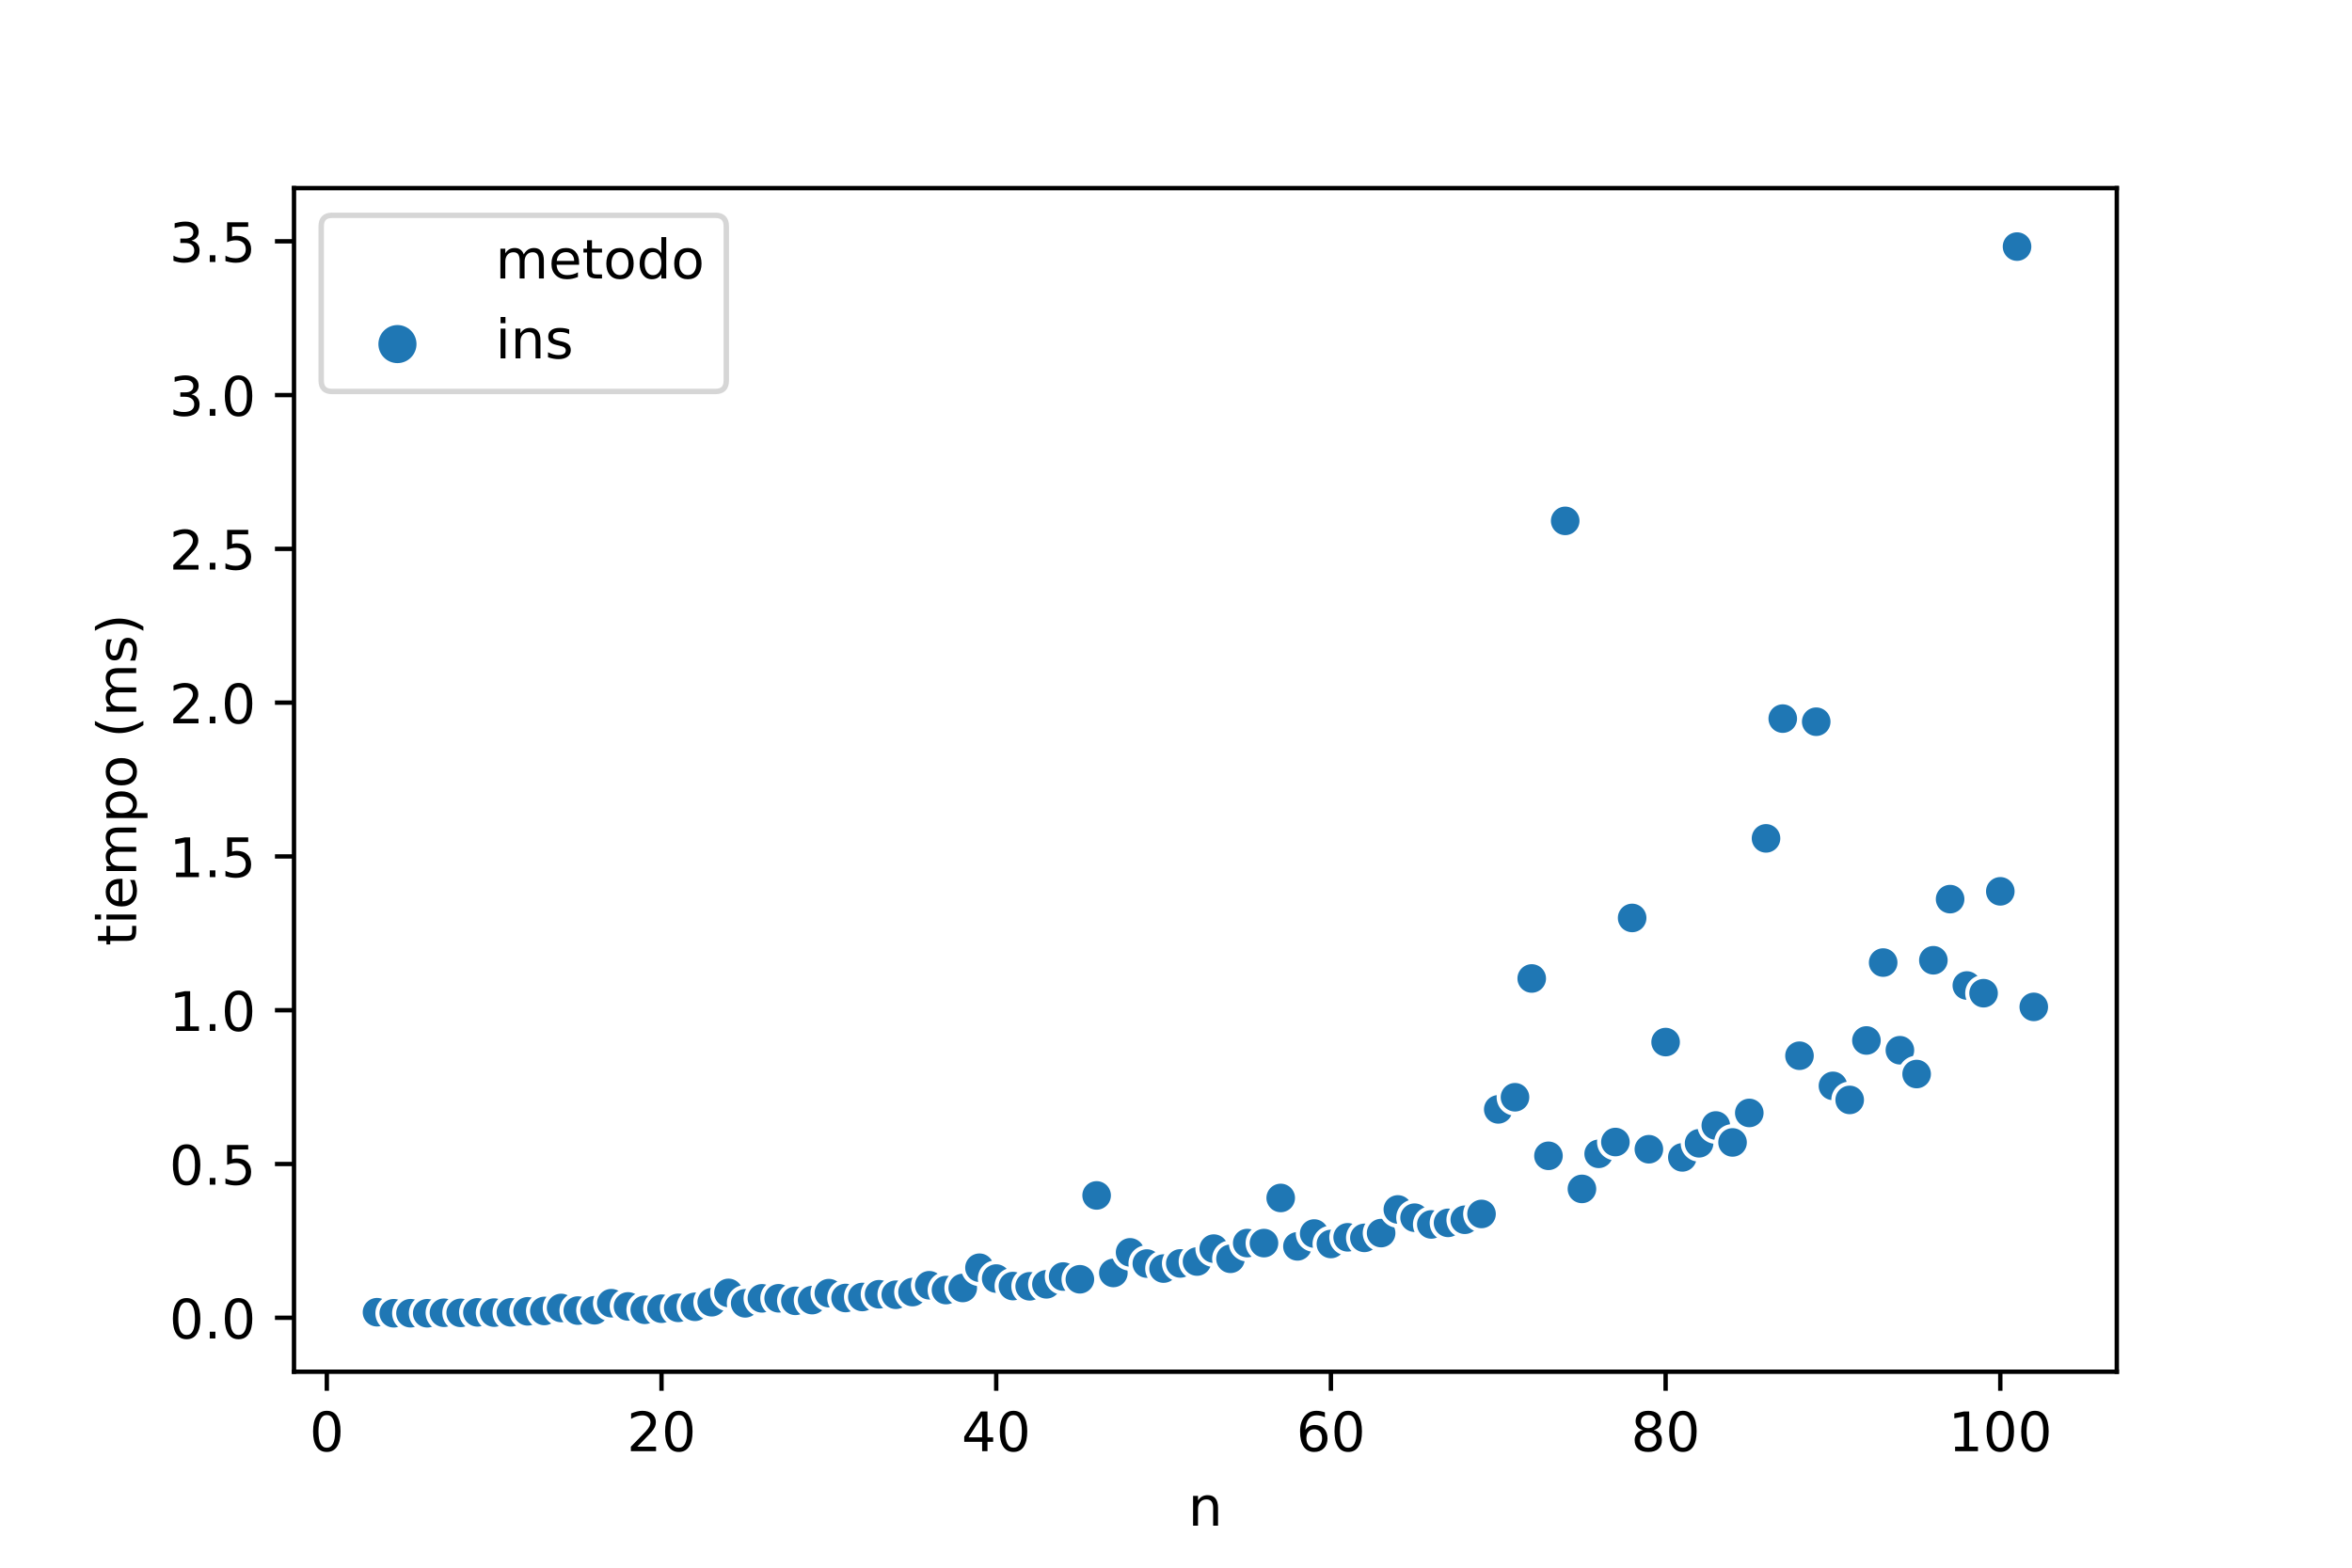 <?xml version="1.0" encoding="utf-8" standalone="no"?>
<!DOCTYPE svg PUBLIC "-//W3C//DTD SVG 1.1//EN"
  "http://www.w3.org/Graphics/SVG/1.1/DTD/svg11.dtd">
<!-- Created with matplotlib (https://matplotlib.org/) -->
<svg height="288pt" version="1.1" viewBox="0 0 432 288" width="432pt" xmlns="http://www.w3.org/2000/svg" xmlns:xlink="http://www.w3.org/1999/xlink">
 <defs>
  <style type="text/css">
*{stroke-linecap:butt;stroke-linejoin:round;white-space:pre;}
  </style>
 </defs>
 <g id="figure_1">
  <g id="patch_1">
   <path d="M 0 288 
L 432 288 
L 432 0 
L 0 0 
z
" style="fill:#ffffff;"/>
  </g>
  <g id="axes_1">
   <g id="patch_2">
    <path d="M 54 252 
L 388.8 252 
L 388.8 34.56 
L 54 34.56 
z
" style="fill:#ffffff;"/>
   </g>
   <g id="PathCollection_1">
    <defs>
     <path d="M 0 3 
C 0.796 3 1.559 2.684 2.121 2.121 
C 2.684 1.559 3 0.796 3 0 
C 3 -0.796 2.684 -1.559 2.121 -2.121 
C 1.559 -2.684 0.796 -3 0 -3 
C -0.796 -3 -1.559 -2.684 -2.121 -2.121 
C -2.684 -1.559 -3 -0.796 -3 0 
C -3 0.796 -2.684 1.559 -2.121 2.121 
C -1.559 2.684 -0.796 3 0 3 
z
" id="C0_0_f957058171"/>
    </defs>
    <g clip-path="url(#p2d7d2f2a97)">
     <use style="fill:#1f77b4;stroke:#ffffff;stroke-width:0.75;" x="69.248" xlink:href="#C0_0_f957058171" y="241.067"/>
    </g>
    <g clip-path="url(#p2d7d2f2a97)">
     <use style="fill:#1f77b4;stroke:#ffffff;stroke-width:0.75;" x="72.322" xlink:href="#C0_0_f957058171" y="241.259"/>
    </g>
    <g clip-path="url(#p2d7d2f2a97)">
     <use style="fill:#1f77b4;stroke:#ffffff;stroke-width:0.75;" x="75.396" xlink:href="#C0_0_f957058171" y="241.253"/>
    </g>
    <g clip-path="url(#p2d7d2f2a97)">
     <use style="fill:#1f77b4;stroke:#ffffff;stroke-width:0.75;" x="78.47" xlink:href="#C0_0_f957058171" y="241.259"/>
    </g>
    <g clip-path="url(#p2d7d2f2a97)">
     <use style="fill:#1f77b4;stroke:#ffffff;stroke-width:0.75;" x="81.544" xlink:href="#C0_0_f957058171" y="241.168"/>
    </g>
    <g clip-path="url(#p2d7d2f2a97)">
     <use style="fill:#1f77b4;stroke:#ffffff;stroke-width:0.75;" x="84.617" xlink:href="#C0_0_f957058171" y="241.185"/>
    </g>
    <g clip-path="url(#p2d7d2f2a97)">
     <use style="fill:#1f77b4;stroke:#ffffff;stroke-width:0.75;" x="87.691" xlink:href="#C0_0_f957058171" y="241.095"/>
    </g>
    <g clip-path="url(#p2d7d2f2a97)">
     <use style="fill:#1f77b4;stroke:#ffffff;stroke-width:0.75;" x="90.765" xlink:href="#C0_0_f957058171" y="241.14"/>
    </g>
    <g clip-path="url(#p2d7d2f2a97)">
     <use style="fill:#1f77b4;stroke:#ffffff;stroke-width:0.75;" x="93.839" xlink:href="#C0_0_f957058171" y="241.089"/>
    </g>
    <g clip-path="url(#p2d7d2f2a97)">
     <use style="fill:#1f77b4;stroke:#ffffff;stroke-width:0.75;" x="96.912" xlink:href="#C0_0_f957058171" y="240.903"/>
    </g>
    <g clip-path="url(#p2d7d2f2a97)">
     <use style="fill:#1f77b4;stroke:#ffffff;stroke-width:0.75;" x="99.986" xlink:href="#C0_0_f957058171" y="240.835"/>
    </g>
    <g clip-path="url(#p2d7d2f2a97)">
     <use style="fill:#1f77b4;stroke:#ffffff;stroke-width:0.75;" x="103.06" xlink:href="#C0_0_f957058171" y="240.287"/>
    </g>
    <g clip-path="url(#p2d7d2f2a97)">
     <use style="fill:#1f77b4;stroke:#ffffff;stroke-width:0.75;" x="106.134" xlink:href="#C0_0_f957058171" y="240.767"/>
    </g>
    <g clip-path="url(#p2d7d2f2a97)">
     <use style="fill:#1f77b4;stroke:#ffffff;stroke-width:0.75;" x="109.207" xlink:href="#C0_0_f957058171" y="240.705"/>
    </g>
    <g clip-path="url(#p2d7d2f2a97)">
     <use style="fill:#1f77b4;stroke:#ffffff;stroke-width:0.75;" x="112.281" xlink:href="#C0_0_f957058171" y="239.411"/>
    </g>
    <g clip-path="url(#p2d7d2f2a97)">
     <use style="fill:#1f77b4;stroke:#ffffff;stroke-width:0.75;" x="115.355" xlink:href="#C0_0_f957058171" y="240.004"/>
    </g>
    <g clip-path="url(#p2d7d2f2a97)">
     <use style="fill:#1f77b4;stroke:#ffffff;stroke-width:0.75;" x="118.429" xlink:href="#C0_0_f957058171" y="240.62"/>
    </g>
    <g clip-path="url(#p2d7d2f2a97)">
     <use style="fill:#1f77b4;stroke:#ffffff;stroke-width:0.75;" x="121.503" xlink:href="#C0_0_f957058171" y="240.423"/>
    </g>
    <g clip-path="url(#p2d7d2f2a97)">
     <use style="fill:#1f77b4;stroke:#ffffff;stroke-width:0.75;" x="124.576" xlink:href="#C0_0_f957058171" y="240.264"/>
    </g>
    <g clip-path="url(#p2d7d2f2a97)">
     <use style="fill:#1f77b4;stroke:#ffffff;stroke-width:0.75;" x="127.65" xlink:href="#C0_0_f957058171" y="240.072"/>
    </g>
    <g clip-path="url(#p2d7d2f2a97)">
     <use style="fill:#1f77b4;stroke:#ffffff;stroke-width:0.75;" x="130.724" xlink:href="#C0_0_f957058171" y="239.23"/>
    </g>
    <g clip-path="url(#p2d7d2f2a97)">
     <use style="fill:#1f77b4;stroke:#ffffff;stroke-width:0.75;" x="133.798" xlink:href="#C0_0_f957058171" y="237.518"/>
    </g>
    <g clip-path="url(#p2d7d2f2a97)">
     <use style="fill:#1f77b4;stroke:#ffffff;stroke-width:0.75;" x="136.871" xlink:href="#C0_0_f957058171" y="239.434"/>
    </g>
    <g clip-path="url(#p2d7d2f2a97)">
     <use style="fill:#1f77b4;stroke:#ffffff;stroke-width:0.75;" x="139.945" xlink:href="#C0_0_f957058171" y="238.518"/>
    </g>
    <g clip-path="url(#p2d7d2f2a97)">
     <use style="fill:#1f77b4;stroke:#ffffff;stroke-width:0.75;" x="143.019" xlink:href="#C0_0_f957058171" y="238.507"/>
    </g>
    <g clip-path="url(#p2d7d2f2a97)">
     <use style="fill:#1f77b4;stroke:#ffffff;stroke-width:0.75;" x="146.093" xlink:href="#C0_0_f957058171" y="238.976"/>
    </g>
    <g clip-path="url(#p2d7d2f2a97)">
     <use style="fill:#1f77b4;stroke:#ffffff;stroke-width:0.75;" x="149.166" xlink:href="#C0_0_f957058171" y="238.841"/>
    </g>
    <g clip-path="url(#p2d7d2f2a97)">
     <use style="fill:#1f77b4;stroke:#ffffff;stroke-width:0.75;" x="152.24" xlink:href="#C0_0_f957058171" y="237.564"/>
    </g>
    <g clip-path="url(#p2d7d2f2a97)">
     <use style="fill:#1f77b4;stroke:#ffffff;stroke-width:0.75;" x="155.314" xlink:href="#C0_0_f957058171" y="238.456"/>
    </g>
    <g clip-path="url(#p2d7d2f2a97)">
     <use style="fill:#1f77b4;stroke:#ffffff;stroke-width:0.75;" x="158.388" xlink:href="#C0_0_f957058171" y="238.27"/>
    </g>
    <g clip-path="url(#p2d7d2f2a97)">
     <use style="fill:#1f77b4;stroke:#ffffff;stroke-width:0.75;" x="161.462" xlink:href="#C0_0_f957058171" y="237.767"/>
    </g>
    <g clip-path="url(#p2d7d2f2a97)">
     <use style="fill:#1f77b4;stroke:#ffffff;stroke-width:0.75;" x="164.535" xlink:href="#C0_0_f957058171" y="237.857"/>
    </g>
    <g clip-path="url(#p2d7d2f2a97)">
     <use style="fill:#1f77b4;stroke:#ffffff;stroke-width:0.75;" x="167.609" xlink:href="#C0_0_f957058171" y="237.366"/>
    </g>
    <g clip-path="url(#p2d7d2f2a97)">
     <use style="fill:#1f77b4;stroke:#ffffff;stroke-width:0.75;" x="170.683" xlink:href="#C0_0_f957058171" y="236.117"/>
    </g>
    <g clip-path="url(#p2d7d2f2a97)">
     <use style="fill:#1f77b4;stroke:#ffffff;stroke-width:0.75;" x="173.757" xlink:href="#C0_0_f957058171" y="236.999"/>
    </g>
    <g clip-path="url(#p2d7d2f2a97)">
     <use style="fill:#1f77b4;stroke:#ffffff;stroke-width:0.75;" x="176.83" xlink:href="#C0_0_f957058171" y="236.614"/>
    </g>
    <g clip-path="url(#p2d7d2f2a97)">
     <use style="fill:#1f77b4;stroke:#ffffff;stroke-width:0.75;" x="179.904" xlink:href="#C0_0_f957058171" y="232.896"/>
    </g>
    <g clip-path="url(#p2d7d2f2a97)">
     <use style="fill:#1f77b4;stroke:#ffffff;stroke-width:0.75;" x="182.978" xlink:href="#C0_0_f957058171" y="234.885"/>
    </g>
    <g clip-path="url(#p2d7d2f2a97)">
     <use style="fill:#1f77b4;stroke:#ffffff;stroke-width:0.75;" x="186.052" xlink:href="#C0_0_f957058171" y="236.264"/>
    </g>
    <g clip-path="url(#p2d7d2f2a97)">
     <use style="fill:#1f77b4;stroke:#ffffff;stroke-width:0.75;" x="189.125" xlink:href="#C0_0_f957058171" y="236.309"/>
    </g>
    <g clip-path="url(#p2d7d2f2a97)">
     <use style="fill:#1f77b4;stroke:#ffffff;stroke-width:0.75;" x="192.199" xlink:href="#C0_0_f957058171" y="235.942"/>
    </g>
    <g clip-path="url(#p2d7d2f2a97)">
     <use style="fill:#1f77b4;stroke:#ffffff;stroke-width:0.75;" x="195.273" xlink:href="#C0_0_f957058171" y="234.512"/>
    </g>
    <g clip-path="url(#p2d7d2f2a97)">
     <use style="fill:#1f77b4;stroke:#ffffff;stroke-width:0.75;" x="198.347" xlink:href="#C0_0_f957058171" y="235.015"/>
    </g>
    <g clip-path="url(#p2d7d2f2a97)">
     <use style="fill:#1f77b4;stroke:#ffffff;stroke-width:0.75;" x="201.421" xlink:href="#C0_0_f957058171" y="219.613"/>
    </g>
    <g clip-path="url(#p2d7d2f2a97)">
     <use style="fill:#1f77b4;stroke:#ffffff;stroke-width:0.75;" x="204.494" xlink:href="#C0_0_f957058171" y="233.857"/>
    </g>
    <g clip-path="url(#p2d7d2f2a97)">
     <use style="fill:#1f77b4;stroke:#ffffff;stroke-width:0.75;" x="207.568" xlink:href="#C0_0_f957058171" y="230.071"/>
    </g>
    <g clip-path="url(#p2d7d2f2a97)">
     <use style="fill:#1f77b4;stroke:#ffffff;stroke-width:0.75;" x="210.642" xlink:href="#C0_0_f957058171" y="232.128"/>
    </g>
    <g clip-path="url(#p2d7d2f2a97)">
     <use style="fill:#1f77b4;stroke:#ffffff;stroke-width:0.75;" x="213.716" xlink:href="#C0_0_f957058171" y="233.049"/>
    </g>
    <g clip-path="url(#p2d7d2f2a97)">
     <use style="fill:#1f77b4;stroke:#ffffff;stroke-width:0.75;" x="216.789" xlink:href="#C0_0_f957058171" y="232.105"/>
    </g>
    <g clip-path="url(#p2d7d2f2a97)">
     <use style="fill:#1f77b4;stroke:#ffffff;stroke-width:0.75;" x="219.863" xlink:href="#C0_0_f957058171" y="231.755"/>
    </g>
    <g clip-path="url(#p2d7d2f2a97)">
     <use style="fill:#1f77b4;stroke:#ffffff;stroke-width:0.75;" x="222.937" xlink:href="#C0_0_f957058171" y="229.382"/>
    </g>
    <g clip-path="url(#p2d7d2f2a97)">
     <use style="fill:#1f77b4;stroke:#ffffff;stroke-width:0.75;" x="226.011" xlink:href="#C0_0_f957058171" y="231.252"/>
    </g>
    <g clip-path="url(#p2d7d2f2a97)">
     <use style="fill:#1f77b4;stroke:#ffffff;stroke-width:0.75;" x="229.084" xlink:href="#C0_0_f957058171" y="228.365"/>
    </g>
    <g clip-path="url(#p2d7d2f2a97)">
     <use style="fill:#1f77b4;stroke:#ffffff;stroke-width:0.75;" x="232.158" xlink:href="#C0_0_f957058171" y="228.371"/>
    </g>
    <g clip-path="url(#p2d7d2f2a97)">
     <use style="fill:#1f77b4;stroke:#ffffff;stroke-width:0.75;" x="235.232" xlink:href="#C0_0_f957058171" y="220.076"/>
    </g>
    <g clip-path="url(#p2d7d2f2a97)">
     <use style="fill:#1f77b4;stroke:#ffffff;stroke-width:0.75;" x="238.306" xlink:href="#C0_0_f957058171" y="228.969"/>
    </g>
    <g clip-path="url(#p2d7d2f2a97)">
     <use style="fill:#1f77b4;stroke:#ffffff;stroke-width:0.75;" x="241.379" xlink:href="#C0_0_f957058171" y="226.613"/>
    </g>
    <g clip-path="url(#p2d7d2f2a97)">
     <use style="fill:#1f77b4;stroke:#ffffff;stroke-width:0.75;" x="244.453" xlink:href="#C0_0_f957058171" y="228.534"/>
    </g>
    <g clip-path="url(#p2d7d2f2a97)">
     <use style="fill:#1f77b4;stroke:#ffffff;stroke-width:0.75;" x="247.527" xlink:href="#C0_0_f957058171" y="227.308"/>
    </g>
    <g clip-path="url(#p2d7d2f2a97)">
     <use style="fill:#1f77b4;stroke:#ffffff;stroke-width:0.75;" x="250.601" xlink:href="#C0_0_f957058171" y="227.41"/>
    </g>
    <g clip-path="url(#p2d7d2f2a97)">
     <use style="fill:#1f77b4;stroke:#ffffff;stroke-width:0.75;" x="253.675" xlink:href="#C0_0_f957058171" y="226.529"/>
    </g>
    <g clip-path="url(#p2d7d2f2a97)">
     <use style="fill:#1f77b4;stroke:#ffffff;stroke-width:0.75;" x="256.748" xlink:href="#C0_0_f957058171" y="222.189"/>
    </g>
    <g clip-path="url(#p2d7d2f2a97)">
     <use style="fill:#1f77b4;stroke:#ffffff;stroke-width:0.75;" x="259.822" xlink:href="#C0_0_f957058171" y="223.703"/>
    </g>
    <g clip-path="url(#p2d7d2f2a97)">
     <use style="fill:#1f77b4;stroke:#ffffff;stroke-width:0.75;" x="262.896" xlink:href="#C0_0_f957058171" y="224.941"/>
    </g>
    <g clip-path="url(#p2d7d2f2a97)">
     <use style="fill:#1f77b4;stroke:#ffffff;stroke-width:0.75;" x="265.97" xlink:href="#C0_0_f957058171" y="224.653"/>
    </g>
    <g clip-path="url(#p2d7d2f2a97)">
     <use style="fill:#1f77b4;stroke:#ffffff;stroke-width:0.75;" x="269.043" xlink:href="#C0_0_f957058171" y="224.082"/>
    </g>
    <g clip-path="url(#p2d7d2f2a97)">
     <use style="fill:#1f77b4;stroke:#ffffff;stroke-width:0.75;" x="272.117" xlink:href="#C0_0_f957058171" y="223.014"/>
    </g>
    <g clip-path="url(#p2d7d2f2a97)">
     <use style="fill:#1f77b4;stroke:#ffffff;stroke-width:0.75;" x="275.191" xlink:href="#C0_0_f957058171" y="203.803"/>
    </g>
    <g clip-path="url(#p2d7d2f2a97)">
     <use style="fill:#1f77b4;stroke:#ffffff;stroke-width:0.75;" x="278.265" xlink:href="#C0_0_f957058171" y="201.577"/>
    </g>
    <g clip-path="url(#p2d7d2f2a97)">
     <use style="fill:#1f77b4;stroke:#ffffff;stroke-width:0.75;" x="281.338" xlink:href="#C0_0_f957058171" y="179.755"/>
    </g>
    <g clip-path="url(#p2d7d2f2a97)">
     <use style="fill:#1f77b4;stroke:#ffffff;stroke-width:0.75;" x="284.412" xlink:href="#C0_0_f957058171" y="212.335"/>
    </g>
    <g clip-path="url(#p2d7d2f2a97)">
     <use style="fill:#1f77b4;stroke:#ffffff;stroke-width:0.75;" x="287.486" xlink:href="#C0_0_f957058171" y="95.69"/>
    </g>
    <g clip-path="url(#p2d7d2f2a97)">
     <use style="fill:#1f77b4;stroke:#ffffff;stroke-width:0.75;" x="290.56" xlink:href="#C0_0_f957058171" y="218.415"/>
    </g>
    <g clip-path="url(#p2d7d2f2a97)">
     <use style="fill:#1f77b4;stroke:#ffffff;stroke-width:0.75;" x="293.634" xlink:href="#C0_0_f957058171" y="211.968"/>
    </g>
    <g clip-path="url(#p2d7d2f2a97)">
     <use style="fill:#1f77b4;stroke:#ffffff;stroke-width:0.75;" x="296.707" xlink:href="#C0_0_f957058171" y="209.804"/>
    </g>
    <g clip-path="url(#p2d7d2f2a97)">
     <use style="fill:#1f77b4;stroke:#ffffff;stroke-width:0.75;" x="299.781" xlink:href="#C0_0_f957058171" y="168.636"/>
    </g>
    <g clip-path="url(#p2d7d2f2a97)">
     <use style="fill:#1f77b4;stroke:#ffffff;stroke-width:0.75;" x="302.855" xlink:href="#C0_0_f957058171" y="211.126"/>
    </g>
    <g clip-path="url(#p2d7d2f2a97)">
     <use style="fill:#1f77b4;stroke:#ffffff;stroke-width:0.75;" x="305.929" xlink:href="#C0_0_f957058171" y="191.44"/>
    </g>
    <g clip-path="url(#p2d7d2f2a97)">
     <use style="fill:#1f77b4;stroke:#ffffff;stroke-width:0.75;" x="309.002" xlink:href="#C0_0_f957058171" y="212.623"/>
    </g>
    <g clip-path="url(#p2d7d2f2a97)">
     <use style="fill:#1f77b4;stroke:#ffffff;stroke-width:0.75;" x="312.076" xlink:href="#C0_0_f957058171" y="210.035"/>
    </g>
    <g clip-path="url(#p2d7d2f2a97)">
     <use style="fill:#1f77b4;stroke:#ffffff;stroke-width:0.75;" x="315.15" xlink:href="#C0_0_f957058171" y="206.764"/>
    </g>
    <g clip-path="url(#p2d7d2f2a97)">
     <use style="fill:#1f77b4;stroke:#ffffff;stroke-width:0.75;" x="318.224" xlink:href="#C0_0_f957058171" y="209.877"/>
    </g>
    <g clip-path="url(#p2d7d2f2a97)">
     <use style="fill:#1f77b4;stroke:#ffffff;stroke-width:0.75;" x="321.297" xlink:href="#C0_0_f957058171" y="204.459"/>
    </g>
    <g clip-path="url(#p2d7d2f2a97)">
     <use style="fill:#1f77b4;stroke:#ffffff;stroke-width:0.75;" x="324.371" xlink:href="#C0_0_f957058171" y="154.018"/>
    </g>
    <g clip-path="url(#p2d7d2f2a97)">
     <use style="fill:#1f77b4;stroke:#ffffff;stroke-width:0.75;" x="327.445" xlink:href="#C0_0_f957058171" y="132.016"/>
    </g>
    <g clip-path="url(#p2d7d2f2a97)">
     <use style="fill:#1f77b4;stroke:#ffffff;stroke-width:0.75;" x="330.519" xlink:href="#C0_0_f957058171" y="193.949"/>
    </g>
    <g clip-path="url(#p2d7d2f2a97)">
     <use style="fill:#1f77b4;stroke:#ffffff;stroke-width:0.75;" x="333.593" xlink:href="#C0_0_f957058171" y="132.587"/>
    </g>
    <g clip-path="url(#p2d7d2f2a97)">
     <use style="fill:#1f77b4;stroke:#ffffff;stroke-width:0.75;" x="336.666" xlink:href="#C0_0_f957058171" y="199.486"/>
    </g>
    <g clip-path="url(#p2d7d2f2a97)">
     <use style="fill:#1f77b4;stroke:#ffffff;stroke-width:0.75;" x="339.74" xlink:href="#C0_0_f957058171" y="202.068"/>
    </g>
    <g clip-path="url(#p2d7d2f2a97)">
     <use style="fill:#1f77b4;stroke:#ffffff;stroke-width:0.75;" x="342.814" xlink:href="#C0_0_f957058171" y="191.146"/>
    </g>
    <g clip-path="url(#p2d7d2f2a97)">
     <use style="fill:#1f77b4;stroke:#ffffff;stroke-width:0.75;" x="345.888" xlink:href="#C0_0_f957058171" y="176.834"/>
    </g>
    <g clip-path="url(#p2d7d2f2a97)">
     <use style="fill:#1f77b4;stroke:#ffffff;stroke-width:0.75;" x="348.961" xlink:href="#C0_0_f957058171" y="192.938"/>
    </g>
    <g clip-path="url(#p2d7d2f2a97)">
     <use style="fill:#1f77b4;stroke:#ffffff;stroke-width:0.75;" x="352.035" xlink:href="#C0_0_f957058171" y="197.311"/>
    </g>
    <g clip-path="url(#p2d7d2f2a97)">
     <use style="fill:#1f77b4;stroke:#ffffff;stroke-width:0.75;" x="355.109" xlink:href="#C0_0_f957058171" y="176.41"/>
    </g>
    <g clip-path="url(#p2d7d2f2a97)">
     <use style="fill:#1f77b4;stroke:#ffffff;stroke-width:0.75;" x="358.183" xlink:href="#C0_0_f957058171" y="165.178"/>
    </g>
    <g clip-path="url(#p2d7d2f2a97)">
     <use style="fill:#1f77b4;stroke:#ffffff;stroke-width:0.75;" x="361.256" xlink:href="#C0_0_f957058171" y="181.049"/>
    </g>
    <g clip-path="url(#p2d7d2f2a97)">
     <use style="fill:#1f77b4;stroke:#ffffff;stroke-width:0.75;" x="364.33" xlink:href="#C0_0_f957058171" y="182.462"/>
    </g>
    <g clip-path="url(#p2d7d2f2a97)">
     <use style="fill:#1f77b4;stroke:#ffffff;stroke-width:0.75;" x="367.404" xlink:href="#C0_0_f957058171" y="163.748"/>
    </g>
    <g clip-path="url(#p2d7d2f2a97)">
     <use style="fill:#1f77b4;stroke:#ffffff;stroke-width:0.75;" x="370.478" xlink:href="#C0_0_f957058171" y="45.301"/>
    </g>
    <g clip-path="url(#p2d7d2f2a97)">
     <use style="fill:#1f77b4;stroke:#ffffff;stroke-width:0.75;" x="373.552" xlink:href="#C0_0_f957058171" y="184.976"/>
    </g>
   </g>
   <g id="PathCollection_2"/>
   <g id="PathCollection_3"/>
   <g id="matplotlib.axis_1">
    <g id="xtick_1">
     <g id="line2d_1">
      <defs>
       <path d="M 0 0 
L 0 3.5 
" id="m38e719a572" style="stroke:#000000;stroke-width:0.8;"/>
      </defs>
      <g>
       <use style="stroke:#000000;stroke-width:0.8;" x="60.027" xlink:href="#m38e719a572" y="252"/>
      </g>
     </g>
     <g id="text_1">
      <!-- 0 -->
      <defs>
       <path d="M 31.781 66.406 
Q 24.172 66.406 20.328 58.906 
Q 16.5 51.422 16.5 36.375 
Q 16.5 21.391 20.328 13.891 
Q 24.172 6.391 31.781 6.391 
Q 39.453 6.391 43.281 13.891 
Q 47.125 21.391 47.125 36.375 
Q 47.125 51.422 43.281 58.906 
Q 39.453 66.406 31.781 66.406 
z
M 31.781 74.219 
Q 44.047 74.219 50.516 64.516 
Q 56.984 54.828 56.984 36.375 
Q 56.984 17.969 50.516 8.266 
Q 44.047 -1.422 31.781 -1.422 
Q 19.531 -1.422 13.062 8.266 
Q 6.594 17.969 6.594 36.375 
Q 6.594 54.828 13.062 64.516 
Q 19.531 74.219 31.781 74.219 
z
" id="DejaVuSans-48"/>
      </defs>
      <g transform="translate(56.846 266.598)scale(0.1 -0.1)">
       <use xlink:href="#DejaVuSans-48"/>
      </g>
     </g>
    </g>
    <g id="xtick_2">
     <g id="line2d_2">
      <g>
       <use style="stroke:#000000;stroke-width:0.8;" x="121.503" xlink:href="#m38e719a572" y="252"/>
      </g>
     </g>
     <g id="text_2">
      <!-- 20 -->
      <defs>
       <path d="M 19.188 8.297 
L 53.609 8.297 
L 53.609 0 
L 7.328 0 
L 7.328 8.297 
Q 12.938 14.109 22.625 23.891 
Q 32.328 33.688 34.812 36.531 
Q 39.547 41.844 41.422 45.531 
Q 43.312 49.219 43.312 52.781 
Q 43.312 58.594 39.234 62.25 
Q 35.156 65.922 28.609 65.922 
Q 23.969 65.922 18.812 64.312 
Q 13.672 62.703 7.812 59.422 
L 7.812 69.391 
Q 13.766 71.781 18.938 73 
Q 24.125 74.219 28.422 74.219 
Q 39.75 74.219 46.484 68.547 
Q 53.219 62.891 53.219 53.422 
Q 53.219 48.922 51.531 44.891 
Q 49.859 40.875 45.406 35.406 
Q 44.188 33.984 37.641 27.219 
Q 31.109 20.453 19.188 8.297 
z
" id="DejaVuSans-50"/>
      </defs>
      <g transform="translate(115.14 266.598)scale(0.1 -0.1)">
       <use xlink:href="#DejaVuSans-50"/>
       <use x="63.623" xlink:href="#DejaVuSans-48"/>
      </g>
     </g>
    </g>
    <g id="xtick_3">
     <g id="line2d_3">
      <g>
       <use style="stroke:#000000;stroke-width:0.8;" x="182.978" xlink:href="#m38e719a572" y="252"/>
      </g>
     </g>
     <g id="text_3">
      <!-- 40 -->
      <defs>
       <path d="M 37.797 64.312 
L 12.891 25.391 
L 37.797 25.391 
z
M 35.203 72.906 
L 47.609 72.906 
L 47.609 25.391 
L 58.016 25.391 
L 58.016 17.188 
L 47.609 17.188 
L 47.609 0 
L 37.797 0 
L 37.797 17.188 
L 4.891 17.188 
L 4.891 26.703 
z
" id="DejaVuSans-52"/>
      </defs>
      <g transform="translate(176.615 266.598)scale(0.1 -0.1)">
       <use xlink:href="#DejaVuSans-52"/>
       <use x="63.623" xlink:href="#DejaVuSans-48"/>
      </g>
     </g>
    </g>
    <g id="xtick_4">
     <g id="line2d_4">
      <g>
       <use style="stroke:#000000;stroke-width:0.8;" x="244.453" xlink:href="#m38e719a572" y="252"/>
      </g>
     </g>
     <g id="text_4">
      <!-- 60 -->
      <defs>
       <path d="M 33.016 40.375 
Q 26.375 40.375 22.484 35.828 
Q 18.609 31.297 18.609 23.391 
Q 18.609 15.531 22.484 10.953 
Q 26.375 6.391 33.016 6.391 
Q 39.656 6.391 43.531 10.953 
Q 47.406 15.531 47.406 23.391 
Q 47.406 31.297 43.531 35.828 
Q 39.656 40.375 33.016 40.375 
z
M 52.594 71.297 
L 52.594 62.312 
Q 48.875 64.062 45.094 64.984 
Q 41.312 65.922 37.594 65.922 
Q 27.828 65.922 22.672 59.328 
Q 17.531 52.734 16.797 39.406 
Q 19.672 43.656 24.016 45.922 
Q 28.375 48.188 33.594 48.188 
Q 44.578 48.188 50.953 41.516 
Q 57.328 34.859 57.328 23.391 
Q 57.328 12.156 50.688 5.359 
Q 44.047 -1.422 33.016 -1.422 
Q 20.359 -1.422 13.672 8.266 
Q 6.984 17.969 6.984 36.375 
Q 6.984 53.656 15.188 63.938 
Q 23.391 74.219 37.203 74.219 
Q 40.922 74.219 44.703 73.484 
Q 48.484 72.75 52.594 71.297 
z
" id="DejaVuSans-54"/>
      </defs>
      <g transform="translate(238.091 266.598)scale(0.1 -0.1)">
       <use xlink:href="#DejaVuSans-54"/>
       <use x="63.623" xlink:href="#DejaVuSans-48"/>
      </g>
     </g>
    </g>
    <g id="xtick_5">
     <g id="line2d_5">
      <g>
       <use style="stroke:#000000;stroke-width:0.8;" x="305.929" xlink:href="#m38e719a572" y="252"/>
      </g>
     </g>
     <g id="text_5">
      <!-- 80 -->
      <defs>
       <path d="M 31.781 34.625 
Q 24.75 34.625 20.719 30.859 
Q 16.703 27.094 16.703 20.516 
Q 16.703 13.922 20.719 10.156 
Q 24.75 6.391 31.781 6.391 
Q 38.812 6.391 42.859 10.172 
Q 46.922 13.969 46.922 20.516 
Q 46.922 27.094 42.891 30.859 
Q 38.875 34.625 31.781 34.625 
z
M 21.922 38.812 
Q 15.578 40.375 12.031 44.719 
Q 8.5 49.078 8.5 55.328 
Q 8.5 64.062 14.719 69.141 
Q 20.953 74.219 31.781 74.219 
Q 42.672 74.219 48.875 69.141 
Q 55.078 64.062 55.078 55.328 
Q 55.078 49.078 51.531 44.719 
Q 48 40.375 41.703 38.812 
Q 48.828 37.156 52.797 32.312 
Q 56.781 27.484 56.781 20.516 
Q 56.781 9.906 50.312 4.234 
Q 43.844 -1.422 31.781 -1.422 
Q 19.734 -1.422 13.25 4.234 
Q 6.781 9.906 6.781 20.516 
Q 6.781 27.484 10.781 32.312 
Q 14.797 37.156 21.922 38.812 
z
M 18.312 54.391 
Q 18.312 48.734 21.844 45.562 
Q 25.391 42.391 31.781 42.391 
Q 38.141 42.391 41.719 45.562 
Q 45.312 48.734 45.312 54.391 
Q 45.312 60.062 41.719 63.234 
Q 38.141 66.406 31.781 66.406 
Q 25.391 66.406 21.844 63.234 
Q 18.312 60.062 18.312 54.391 
z
" id="DejaVuSans-56"/>
      </defs>
      <g transform="translate(299.566 266.598)scale(0.1 -0.1)">
       <use xlink:href="#DejaVuSans-56"/>
       <use x="63.623" xlink:href="#DejaVuSans-48"/>
      </g>
     </g>
    </g>
    <g id="xtick_6">
     <g id="line2d_6">
      <g>
       <use style="stroke:#000000;stroke-width:0.8;" x="367.404" xlink:href="#m38e719a572" y="252"/>
      </g>
     </g>
     <g id="text_6">
      <!-- 100 -->
      <defs>
       <path d="M 12.406 8.297 
L 28.516 8.297 
L 28.516 63.922 
L 10.984 60.406 
L 10.984 69.391 
L 28.422 72.906 
L 38.281 72.906 
L 38.281 8.297 
L 54.391 8.297 
L 54.391 0 
L 12.406 0 
z
" id="DejaVuSans-49"/>
      </defs>
      <g transform="translate(357.86 266.598)scale(0.1 -0.1)">
       <use xlink:href="#DejaVuSans-49"/>
       <use x="63.623" xlink:href="#DejaVuSans-48"/>
       <use x="127.246" xlink:href="#DejaVuSans-48"/>
      </g>
     </g>
    </g>
    <g id="text_7">
     <!-- n -->
     <defs>
      <path d="M 54.891 33.016 
L 54.891 0 
L 45.906 0 
L 45.906 32.719 
Q 45.906 40.484 42.875 44.328 
Q 39.844 48.188 33.797 48.188 
Q 26.516 48.188 22.312 43.547 
Q 18.109 38.922 18.109 30.906 
L 18.109 0 
L 9.078 0 
L 9.078 54.688 
L 18.109 54.688 
L 18.109 46.188 
Q 21.344 51.125 25.703 53.562 
Q 30.078 56 35.797 56 
Q 45.219 56 50.047 50.172 
Q 54.891 44.344 54.891 33.016 
z
" id="DejaVuSans-110"/>
     </defs>
     <g transform="translate(218.231 280.277)scale(0.1 -0.1)">
      <use xlink:href="#DejaVuSans-110"/>
     </g>
    </g>
   </g>
   <g id="matplotlib.axis_2">
    <g id="ytick_1">
     <g id="line2d_7">
      <defs>
       <path d="M 0 0 
L -3.5 0 
" id="m06e116cc04" style="stroke:#000000;stroke-width:0.8;"/>
      </defs>
      <g>
       <use style="stroke:#000000;stroke-width:0.8;" x="54" xlink:href="#m06e116cc04" y="242.089"/>
      </g>
     </g>
     <g id="text_8">
      <!-- 0.0 -->
      <defs>
       <path d="M 10.688 12.406 
L 21 12.406 
L 21 0 
L 10.688 0 
z
" id="DejaVuSans-46"/>
      </defs>
      <g transform="translate(31.097 245.889)scale(0.1 -0.1)">
       <use xlink:href="#DejaVuSans-48"/>
       <use x="63.623" xlink:href="#DejaVuSans-46"/>
       <use x="95.41" xlink:href="#DejaVuSans-48"/>
      </g>
     </g>
    </g>
    <g id="ytick_2">
     <g id="line2d_8">
      <g>
       <use style="stroke:#000000;stroke-width:0.8;" x="54" xlink:href="#m06e116cc04" y="213.838"/>
      </g>
     </g>
     <g id="text_9">
      <!-- 0.5 -->
      <defs>
       <path d="M 10.797 72.906 
L 49.516 72.906 
L 49.516 64.594 
L 19.828 64.594 
L 19.828 46.734 
Q 21.969 47.469 24.109 47.828 
Q 26.266 48.188 28.422 48.188 
Q 40.625 48.188 47.75 41.5 
Q 54.891 34.812 54.891 23.391 
Q 54.891 11.625 47.562 5.094 
Q 40.234 -1.422 26.906 -1.422 
Q 22.312 -1.422 17.547 -0.641 
Q 12.797 0.141 7.719 1.703 
L 7.719 11.625 
Q 12.109 9.234 16.797 8.062 
Q 21.484 6.891 26.703 6.891 
Q 35.156 6.891 40.078 11.328 
Q 45.016 15.766 45.016 23.391 
Q 45.016 31 40.078 35.438 
Q 35.156 39.891 26.703 39.891 
Q 22.75 39.891 18.812 39.016 
Q 14.891 38.141 10.797 36.281 
z
" id="DejaVuSans-53"/>
      </defs>
      <g transform="translate(31.097 217.637)scale(0.1 -0.1)">
       <use xlink:href="#DejaVuSans-48"/>
       <use x="63.623" xlink:href="#DejaVuSans-46"/>
       <use x="95.41" xlink:href="#DejaVuSans-53"/>
      </g>
     </g>
    </g>
    <g id="ytick_3">
     <g id="line2d_9">
      <g>
       <use style="stroke:#000000;stroke-width:0.8;" x="54" xlink:href="#m06e116cc04" y="185.587"/>
      </g>
     </g>
     <g id="text_10">
      <!-- 1.0 -->
      <g transform="translate(31.097 189.386)scale(0.1 -0.1)">
       <use xlink:href="#DejaVuSans-49"/>
       <use x="63.623" xlink:href="#DejaVuSans-46"/>
       <use x="95.41" xlink:href="#DejaVuSans-48"/>
      </g>
     </g>
    </g>
    <g id="ytick_4">
     <g id="line2d_10">
      <g>
       <use style="stroke:#000000;stroke-width:0.8;" x="54" xlink:href="#m06e116cc04" y="157.335"/>
      </g>
     </g>
     <g id="text_11">
      <!-- 1.5 -->
      <g transform="translate(31.097 161.134)scale(0.1 -0.1)">
       <use xlink:href="#DejaVuSans-49"/>
       <use x="63.623" xlink:href="#DejaVuSans-46"/>
       <use x="95.41" xlink:href="#DejaVuSans-53"/>
      </g>
     </g>
    </g>
    <g id="ytick_5">
     <g id="line2d_11">
      <g>
       <use style="stroke:#000000;stroke-width:0.8;" x="54" xlink:href="#m06e116cc04" y="129.084"/>
      </g>
     </g>
     <g id="text_12">
      <!-- 2.0 -->
      <g transform="translate(31.097 132.883)scale(0.1 -0.1)">
       <use xlink:href="#DejaVuSans-50"/>
       <use x="63.623" xlink:href="#DejaVuSans-46"/>
       <use x="95.41" xlink:href="#DejaVuSans-48"/>
      </g>
     </g>
    </g>
    <g id="ytick_6">
     <g id="line2d_12">
      <g>
       <use style="stroke:#000000;stroke-width:0.8;" x="54" xlink:href="#m06e116cc04" y="100.832"/>
      </g>
     </g>
     <g id="text_13">
      <!-- 2.5 -->
      <g transform="translate(31.097 104.631)scale(0.1 -0.1)">
       <use xlink:href="#DejaVuSans-50"/>
       <use x="63.623" xlink:href="#DejaVuSans-46"/>
       <use x="95.41" xlink:href="#DejaVuSans-53"/>
      </g>
     </g>
    </g>
    <g id="ytick_7">
     <g id="line2d_13">
      <g>
       <use style="stroke:#000000;stroke-width:0.8;" x="54" xlink:href="#m06e116cc04" y="72.581"/>
      </g>
     </g>
     <g id="text_14">
      <!-- 3.0 -->
      <defs>
       <path d="M 40.578 39.312 
Q 47.656 37.797 51.625 33 
Q 55.609 28.219 55.609 21.188 
Q 55.609 10.406 48.188 4.484 
Q 40.766 -1.422 27.094 -1.422 
Q 22.516 -1.422 17.656 -0.516 
Q 12.797 0.391 7.625 2.203 
L 7.625 11.719 
Q 11.719 9.328 16.594 8.109 
Q 21.484 6.891 26.812 6.891 
Q 36.078 6.891 40.938 10.547 
Q 45.797 14.203 45.797 21.188 
Q 45.797 27.641 41.281 31.266 
Q 36.766 34.906 28.719 34.906 
L 20.219 34.906 
L 20.219 43.016 
L 29.109 43.016 
Q 36.375 43.016 40.234 45.922 
Q 44.094 48.828 44.094 54.297 
Q 44.094 59.906 40.109 62.906 
Q 36.141 65.922 28.719 65.922 
Q 24.656 65.922 20.016 65.031 
Q 15.375 64.156 9.812 62.312 
L 9.812 71.094 
Q 15.438 72.656 20.344 73.438 
Q 25.25 74.219 29.594 74.219 
Q 40.828 74.219 47.359 69.109 
Q 53.906 64.016 53.906 55.328 
Q 53.906 49.266 50.438 45.094 
Q 46.969 40.922 40.578 39.312 
z
" id="DejaVuSans-51"/>
      </defs>
      <g transform="translate(31.097 76.38)scale(0.1 -0.1)">
       <use xlink:href="#DejaVuSans-51"/>
       <use x="63.623" xlink:href="#DejaVuSans-46"/>
       <use x="95.41" xlink:href="#DejaVuSans-48"/>
      </g>
     </g>
    </g>
    <g id="ytick_8">
     <g id="line2d_14">
      <g>
       <use style="stroke:#000000;stroke-width:0.8;" x="54" xlink:href="#m06e116cc04" y="44.329"/>
      </g>
     </g>
     <g id="text_15">
      <!-- 3.5 -->
      <g transform="translate(31.097 48.129)scale(0.1 -0.1)">
       <use xlink:href="#DejaVuSans-51"/>
       <use x="63.623" xlink:href="#DejaVuSans-46"/>
       <use x="95.41" xlink:href="#DejaVuSans-53"/>
      </g>
     </g>
    </g>
    <g id="text_16">
     <!-- tiempo (ms) -->
     <defs>
      <path d="M 18.312 70.219 
L 18.312 54.688 
L 36.812 54.688 
L 36.812 47.703 
L 18.312 47.703 
L 18.312 18.016 
Q 18.312 11.328 20.141 9.422 
Q 21.969 7.516 27.594 7.516 
L 36.812 7.516 
L 36.812 0 
L 27.594 0 
Q 17.188 0 13.234 3.875 
Q 9.281 7.766 9.281 18.016 
L 9.281 47.703 
L 2.688 47.703 
L 2.688 54.688 
L 9.281 54.688 
L 9.281 70.219 
z
" id="DejaVuSans-116"/>
      <path d="M 9.422 54.688 
L 18.406 54.688 
L 18.406 0 
L 9.422 0 
z
M 9.422 75.984 
L 18.406 75.984 
L 18.406 64.594 
L 9.422 64.594 
z
" id="DejaVuSans-105"/>
      <path d="M 56.203 29.594 
L 56.203 25.203 
L 14.891 25.203 
Q 15.484 15.922 20.484 11.062 
Q 25.484 6.203 34.422 6.203 
Q 39.594 6.203 44.453 7.469 
Q 49.312 8.734 54.109 11.281 
L 54.109 2.781 
Q 49.266 0.734 44.188 -0.344 
Q 39.109 -1.422 33.891 -1.422 
Q 20.797 -1.422 13.156 6.188 
Q 5.516 13.812 5.516 26.812 
Q 5.516 40.234 12.766 48.109 
Q 20.016 56 32.328 56 
Q 43.359 56 49.781 48.891 
Q 56.203 41.797 56.203 29.594 
z
M 47.219 32.234 
Q 47.125 39.594 43.094 43.984 
Q 39.062 48.391 32.422 48.391 
Q 24.906 48.391 20.391 44.141 
Q 15.875 39.891 15.188 32.172 
z
" id="DejaVuSans-101"/>
      <path d="M 52 44.188 
Q 55.375 50.25 60.062 53.125 
Q 64.75 56 71.094 56 
Q 79.641 56 84.281 50.016 
Q 88.922 44.047 88.922 33.016 
L 88.922 0 
L 79.891 0 
L 79.891 32.719 
Q 79.891 40.578 77.094 44.375 
Q 74.312 48.188 68.609 48.188 
Q 61.625 48.188 57.562 43.547 
Q 53.516 38.922 53.516 30.906 
L 53.516 0 
L 44.484 0 
L 44.484 32.719 
Q 44.484 40.625 41.703 44.406 
Q 38.922 48.188 33.109 48.188 
Q 26.219 48.188 22.156 43.531 
Q 18.109 38.875 18.109 30.906 
L 18.109 0 
L 9.078 0 
L 9.078 54.688 
L 18.109 54.688 
L 18.109 46.188 
Q 21.188 51.219 25.484 53.609 
Q 29.781 56 35.688 56 
Q 41.656 56 45.828 52.969 
Q 50 49.953 52 44.188 
z
" id="DejaVuSans-109"/>
      <path d="M 18.109 8.203 
L 18.109 -20.797 
L 9.078 -20.797 
L 9.078 54.688 
L 18.109 54.688 
L 18.109 46.391 
Q 20.953 51.266 25.266 53.625 
Q 29.594 56 35.594 56 
Q 45.562 56 51.781 48.094 
Q 58.016 40.188 58.016 27.297 
Q 58.016 14.406 51.781 6.484 
Q 45.562 -1.422 35.594 -1.422 
Q 29.594 -1.422 25.266 0.953 
Q 20.953 3.328 18.109 8.203 
z
M 48.688 27.297 
Q 48.688 37.203 44.609 42.844 
Q 40.531 48.484 33.406 48.484 
Q 26.266 48.484 22.188 42.844 
Q 18.109 37.203 18.109 27.297 
Q 18.109 17.391 22.188 11.75 
Q 26.266 6.109 33.406 6.109 
Q 40.531 6.109 44.609 11.75 
Q 48.688 17.391 48.688 27.297 
z
" id="DejaVuSans-112"/>
      <path d="M 30.609 48.391 
Q 23.391 48.391 19.188 42.75 
Q 14.984 37.109 14.984 27.297 
Q 14.984 17.484 19.156 11.844 
Q 23.344 6.203 30.609 6.203 
Q 37.797 6.203 41.984 11.859 
Q 46.188 17.531 46.188 27.297 
Q 46.188 37.016 41.984 42.703 
Q 37.797 48.391 30.609 48.391 
z
M 30.609 56 
Q 42.328 56 49.016 48.375 
Q 55.719 40.766 55.719 27.297 
Q 55.719 13.875 49.016 6.219 
Q 42.328 -1.422 30.609 -1.422 
Q 18.844 -1.422 12.172 6.219 
Q 5.516 13.875 5.516 27.297 
Q 5.516 40.766 12.172 48.375 
Q 18.844 56 30.609 56 
z
" id="DejaVuSans-111"/>
      <path id="DejaVuSans-32"/>
      <path d="M 31 75.875 
Q 24.469 64.656 21.281 53.656 
Q 18.109 42.672 18.109 31.391 
Q 18.109 20.125 21.312 9.062 
Q 24.516 -2 31 -13.188 
L 23.188 -13.188 
Q 15.875 -1.703 12.234 9.375 
Q 8.594 20.453 8.594 31.391 
Q 8.594 42.281 12.203 53.312 
Q 15.828 64.359 23.188 75.875 
z
" id="DejaVuSans-40"/>
      <path d="M 44.281 53.078 
L 44.281 44.578 
Q 40.484 46.531 36.375 47.5 
Q 32.281 48.484 27.875 48.484 
Q 21.188 48.484 17.844 46.438 
Q 14.5 44.391 14.5 40.281 
Q 14.5 37.156 16.891 35.375 
Q 19.281 33.594 26.516 31.984 
L 29.594 31.297 
Q 39.156 29.25 43.188 25.516 
Q 47.219 21.781 47.219 15.094 
Q 47.219 7.469 41.188 3.016 
Q 35.156 -1.422 24.609 -1.422 
Q 20.219 -1.422 15.453 -0.562 
Q 10.688 0.297 5.422 2 
L 5.422 11.281 
Q 10.406 8.688 15.234 7.391 
Q 20.062 6.109 24.812 6.109 
Q 31.156 6.109 34.562 8.281 
Q 37.984 10.453 37.984 14.406 
Q 37.984 18.062 35.516 20.016 
Q 33.062 21.969 24.703 23.781 
L 21.578 24.516 
Q 13.234 26.266 9.516 29.906 
Q 5.812 33.547 5.812 39.891 
Q 5.812 47.609 11.281 51.797 
Q 16.75 56 26.812 56 
Q 31.781 56 36.172 55.266 
Q 40.578 54.547 44.281 53.078 
z
" id="DejaVuSans-115"/>
      <path d="M 8.016 75.875 
L 15.828 75.875 
Q 23.141 64.359 26.781 53.312 
Q 30.422 42.281 30.422 31.391 
Q 30.422 20.453 26.781 9.375 
Q 23.141 -1.703 15.828 -13.188 
L 8.016 -13.188 
Q 14.5 -2 17.703 9.062 
Q 20.906 20.125 20.906 31.391 
Q 20.906 42.672 17.703 53.656 
Q 14.5 64.656 8.016 75.875 
z
" id="DejaVuSans-41"/>
     </defs>
     <g transform="translate(25.017 173.775)rotate(-90)scale(0.1 -0.1)">
      <use xlink:href="#DejaVuSans-116"/>
      <use x="39.209" xlink:href="#DejaVuSans-105"/>
      <use x="66.992" xlink:href="#DejaVuSans-101"/>
      <use x="128.516" xlink:href="#DejaVuSans-109"/>
      <use x="225.928" xlink:href="#DejaVuSans-112"/>
      <use x="289.404" xlink:href="#DejaVuSans-111"/>
      <use x="350.586" xlink:href="#DejaVuSans-32"/>
      <use x="382.373" xlink:href="#DejaVuSans-40"/>
      <use x="421.387" xlink:href="#DejaVuSans-109"/>
      <use x="518.799" xlink:href="#DejaVuSans-115"/>
      <use x="570.898" xlink:href="#DejaVuSans-41"/>
     </g>
    </g>
   </g>
   <g id="patch_3">
    <path d="M 54 252 
L 54 34.56 
" style="fill:none;stroke:#000000;stroke-linecap:square;stroke-linejoin:miter;stroke-width:0.8;"/>
   </g>
   <g id="patch_4">
    <path d="M 388.8 252 
L 388.8 34.56 
" style="fill:none;stroke:#000000;stroke-linecap:square;stroke-linejoin:miter;stroke-width:0.8;"/>
   </g>
   <g id="patch_5">
    <path d="M 54 252 
L 388.8 252 
" style="fill:none;stroke:#000000;stroke-linecap:square;stroke-linejoin:miter;stroke-width:0.8;"/>
   </g>
   <g id="patch_6">
    <path d="M 54 34.56 
L 388.8 34.56 
" style="fill:none;stroke:#000000;stroke-linecap:square;stroke-linejoin:miter;stroke-width:0.8;"/>
   </g>
   <g id="legend_1">
    <g id="patch_7">
     <path d="M 61 71.916 
L 131.4 71.916 
Q 133.4 71.916 133.4 69.916 
L 133.4 41.56 
Q 133.4 39.56 131.4 39.56 
L 61 39.56 
Q 59 39.56 59 41.56 
L 59 69.916 
Q 59 71.916 61 71.916 
z
" style="fill:#ffffff;opacity:0.8;stroke:#cccccc;stroke-linejoin:miter;"/>
    </g>
    <g id="PathCollection_4">
     <defs>
      <path id="ma5d4b2fb95" style="stroke:#ffffff;stroke-width:1.5;"/>
     </defs>
     <g>
      <use style="fill:#ffffff;stroke:#ffffff;stroke-width:1.5;" x="73" xlink:href="#ma5d4b2fb95" y="48.533"/>
     </g>
    </g>
    <g id="text_17">
     <!-- metodo -->
     <defs>
      <path d="M 45.406 46.391 
L 45.406 75.984 
L 54.391 75.984 
L 54.391 0 
L 45.406 0 
L 45.406 8.203 
Q 42.578 3.328 38.25 0.953 
Q 33.938 -1.422 27.875 -1.422 
Q 17.969 -1.422 11.734 6.484 
Q 5.516 14.406 5.516 27.297 
Q 5.516 40.188 11.734 48.094 
Q 17.969 56 27.875 56 
Q 33.938 56 38.25 53.625 
Q 42.578 51.266 45.406 46.391 
z
M 14.797 27.297 
Q 14.797 17.391 18.875 11.75 
Q 22.953 6.109 30.078 6.109 
Q 37.203 6.109 41.297 11.75 
Q 45.406 17.391 45.406 27.297 
Q 45.406 37.203 41.297 42.844 
Q 37.203 48.484 30.078 48.484 
Q 22.953 48.484 18.875 42.844 
Q 14.797 37.203 14.797 27.297 
z
" id="DejaVuSans-100"/>
     </defs>
     <g transform="translate(91 51.158)scale(0.1 -0.1)">
      <use xlink:href="#DejaVuSans-109"/>
      <use x="97.412" xlink:href="#DejaVuSans-101"/>
      <use x="158.936" xlink:href="#DejaVuSans-116"/>
      <use x="198.145" xlink:href="#DejaVuSans-111"/>
      <use x="259.326" xlink:href="#DejaVuSans-100"/>
      <use x="322.803" xlink:href="#DejaVuSans-111"/>
     </g>
    </g>
    <g id="PathCollection_5">
     <defs>
      <path d="M 0 3 
C 0.796 3 1.559 2.684 2.121 2.121 
C 2.684 1.559 3 0.796 3 0 
C 3 -0.796 2.684 -1.559 2.121 -2.121 
C 1.559 -2.684 0.796 -3 0 -3 
C -0.796 -3 -1.559 -2.684 -2.121 -2.121 
C -2.684 -1.559 -3 -0.796 -3 0 
C -3 0.796 -2.684 1.559 -2.121 2.121 
C -1.559 2.684 -0.796 3 0 3 
z
" id="md641f7a8f9" style="stroke:#1f77b4;"/>
     </defs>
     <g>
      <use style="fill:#1f77b4;stroke:#1f77b4;" x="73" xlink:href="#md641f7a8f9" y="63.212"/>
     </g>
    </g>
    <g id="text_18">
     <!-- ins -->
     <g transform="translate(91 65.837)scale(0.1 -0.1)">
      <use xlink:href="#DejaVuSans-105"/>
      <use x="27.783" xlink:href="#DejaVuSans-110"/>
      <use x="91.162" xlink:href="#DejaVuSans-115"/>
     </g>
    </g>
   </g>
  </g>
 </g>
 <defs>
  <clipPath id="p2d7d2f2a97">
   <rect height="217.44" width="334.8" x="54" y="34.56"/>
  </clipPath>
 </defs>
</svg>
